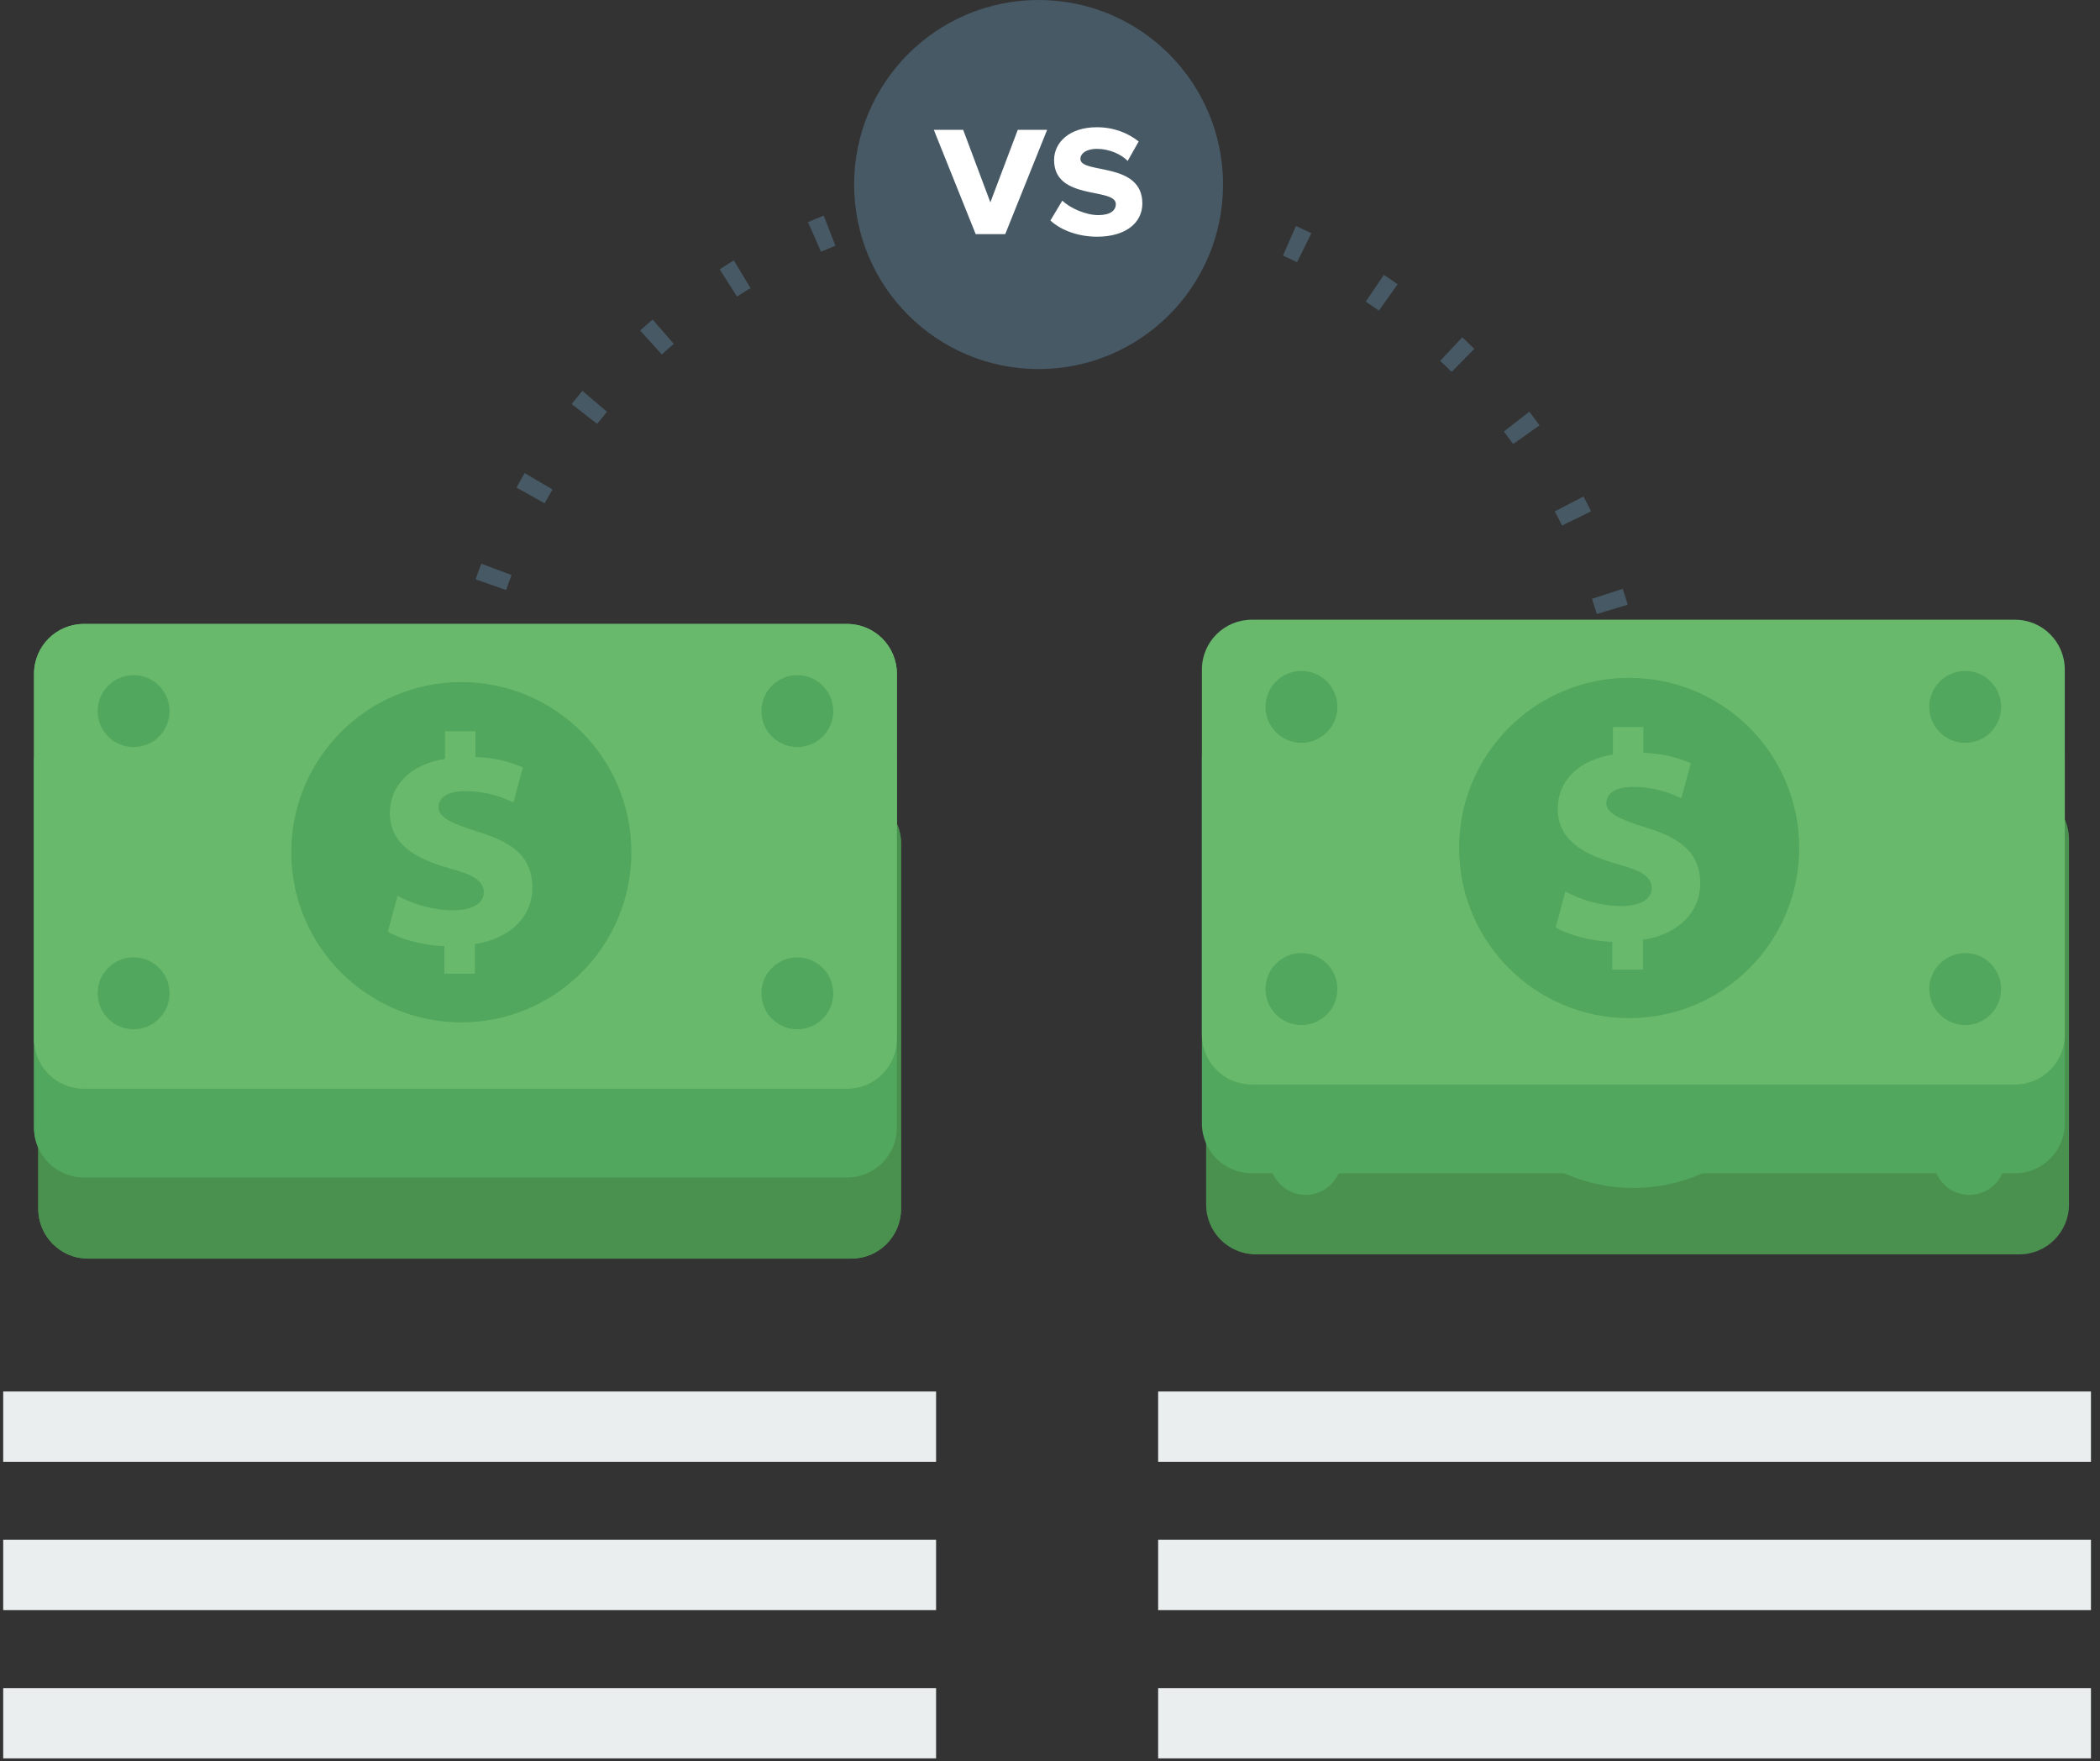 <?xml version="1.0" encoding="UTF-8"?>
<svg width="130px" height="109px" viewBox="0 0 130 109" version="1.1" xmlns="http://www.w3.org/2000/svg" xmlns:xlink="http://www.w3.org/1999/xlink">
    <rect x="0" y="0" width="130" height="109" fill="#333333" stroke="none"/>
    <!-- Generator: Sketch 63.1 (92452) - https://sketch.com -->
    <title>Imported-Layers</title>
    <desc>Created with Sketch.</desc>
    <g id="Visual-Design-(desktop)" stroke="none" stroke-width="1" fill="none" fill-rule="evenodd">
        <g id="Finance" transform="translate(-655, -1662)">
            <g id="Imported-Layers" transform="translate(655, 1662)">
                <path d="M28.882,42.042 C31.805,24.816 46.795,11.7 64.851,11.7 C83.865,11.7 99.483,26.25 101.18,44.828" id="Stroke-2" stroke="#475965" stroke-width="2" stroke-dasharray="1.009,5.043"></path>
                <path d="M75.712,11.421 C75.712,17.729 70.6,22.843 64.292,22.843 C57.986,22.843 52.875,17.729 52.875,11.421 C52.875,5.114 57.986,0 64.292,0 C70.6,0 75.712,5.114 75.712,11.421" id="Fill-10" fill="#475965"></path>
                <polyline id="Fill-11" fill="#FFFFFF" points="60.399 14.49 57.808 8.035 59.625 8.035 61.308 12.526 63.005 8.035 64.822 8.035 62.229 14.49 60.399 14.49"></polyline>
                <path d="M65.025,13.648 L65.761,12.419 C66.242,12.873 67.19,13.313 67.992,13.313 C68.727,13.313 69.074,13.033 69.074,12.633 C69.074,11.577 65.253,12.445 65.253,9.907 C65.253,8.824 66.188,7.875 67.899,7.875 C68.98,7.875 69.849,8.249 70.49,8.756 L69.809,9.96 C69.421,9.558 68.686,9.212 67.899,9.212 C67.284,9.212 66.883,9.479 66.883,9.839 C66.883,10.789 70.717,9.986 70.717,12.593 C70.717,13.781 69.702,14.65 67.912,14.65 C66.789,14.65 65.707,14.277 65.025,13.648" id="Fill-12" fill="#FFFFFF"></path>
                <path d="M55.78,74.815 C55.78,76.517 54.401,77.899 52.7,77.899 L5.45,77.899 C3.747,77.899 2.368,76.517 2.368,74.815 L2.368,52.213 C2.368,50.509 3.747,49.13 5.45,49.13 L52.7,49.13 C54.401,49.13 55.78,50.509 55.78,52.213 L55.78,74.815" id="Fill-13" fill="#4A914F"></path>
                <path d="M39.346,63.259 C39.346,69.073 34.633,73.788 28.817,73.788 C23.002,73.788 18.288,69.073 18.288,63.259 C18.288,57.441 23.002,52.727 28.817,52.727 C34.633,52.727 39.346,57.441 39.346,63.259" id="Fill-14" fill="#51A75D"></path>
                <path d="M27.77,70.781 L27.77,69.073 C26.395,69.02 25.038,68.632 24.266,68.175 L24.871,65.952 C25.735,66.413 26.963,66.854 28.32,66.854 C29.402,66.854 30.208,66.486 30.208,65.733 C30.208,65.054 29.585,64.652 28.083,64.249 C25.936,63.659 24.395,62.725 24.395,60.837 C24.395,59.13 25.643,57.827 27.808,57.478 L27.808,55.772 L29.695,55.772 L29.695,57.367 C31.072,57.424 31.952,57.718 32.629,58.01 L32.044,60.175 C31.549,59.955 30.557,59.478 29.055,59.478 C27.77,59.478 27.404,60.01 27.404,60.488 C27.404,61.074 28.174,61.478 29.842,61.99 C32.227,62.708 33.217,63.698 33.217,65.477 C33.217,67.111 32.007,68.578 29.658,68.945 L29.658,70.781 L27.77,70.781" id="Fill-15" fill="#69B96D"></path>
                <path d="M10.755,54.523 C10.755,55.754 9.76,56.749 8.529,56.749 C7.303,56.749 6.305,55.754 6.305,54.523 C6.305,53.293 7.303,52.297 8.529,52.297 C9.76,52.297 10.755,53.293 10.755,54.523" id="Fill-16" fill="#51A75D"></path>
                <path d="M51.843,71.991 C51.843,73.22 50.846,74.217 49.618,74.217 C48.39,74.217 47.391,73.22 47.391,71.991 C47.391,70.76 48.39,69.763 49.618,69.763 C50.846,69.763 51.843,70.76 51.843,71.991" id="Fill-17" fill="#51A75D"></path>
                <path d="M47.391,54.523 C47.391,55.754 48.39,56.749 49.618,56.749 C50.846,56.749 51.843,55.754 51.843,54.523 C51.843,53.293 50.846,52.297 49.618,52.297 C48.39,52.297 47.391,53.293 47.391,54.523" id="Fill-18" fill="#51A75D"></path>
                <path d="M6.305,71.991 C6.305,73.22 7.301,74.217 8.529,74.217 C9.76,74.217 10.755,73.22 10.755,71.991 C10.755,70.76 9.76,69.763 8.529,69.763 C7.301,69.763 6.305,70.76 6.305,71.991" id="Fill-19" fill="#51A75D"></path>
                <path d="M55.52,69.794 C55.52,71.496 54.142,72.878 52.439,72.878 L5.189,72.878 C3.487,72.878 2.107,71.496 2.107,69.794 L2.107,47.193 C2.107,45.491 3.487,44.111 5.189,44.111 L52.44,44.111 C54.142,44.111 55.52,45.491 55.52,47.193 L55.52,69.794" id="Fill-20" fill="#51A75D"></path>
                <path d="M39.086,58.236 C39.086,64.052 34.374,68.767 28.557,68.767 C22.742,68.767 18.03,64.052 18.03,58.236 C18.03,52.42 22.742,47.707 28.557,47.707 C34.374,47.707 39.086,52.42 39.086,58.236" id="Fill-21" fill="#51A75D"></path>
                <path d="M27.509,65.757 L27.509,64.052 C26.134,63.999 24.779,63.611 24.008,63.154 L24.612,60.935 C25.474,61.394 26.704,61.833 28.061,61.833 C29.142,61.833 29.95,61.465 29.95,60.714 C29.95,60.033 29.325,59.631 27.823,59.228 C25.678,58.64 24.136,57.704 24.136,55.816 C24.136,54.11 25.384,52.806 27.548,52.457 L27.548,50.751 L29.435,50.751 L29.435,52.349 C30.811,52.403 31.692,52.697 32.37,52.989 L31.784,55.154 C31.289,54.934 30.298,54.457 28.796,54.457 C27.509,54.457 27.143,54.989 27.143,55.467 C27.143,56.055 27.914,56.458 29.584,56.971 C31.968,57.685 32.957,58.677 32.957,60.456 C32.957,62.09 31.746,63.557 29.4,63.924 L29.4,65.757 L27.509,65.757" id="Fill-22" fill="#69B96D"></path>
                <path d="M10.497,49.504 C10.497,50.733 9.5,51.728 8.271,51.728 C7.042,51.728 6.046,50.733 6.046,49.504 C6.046,48.272 7.042,47.278 8.271,47.278 C9.5,47.278 10.497,48.272 10.497,49.504" id="Fill-23" fill="#51A75D"></path>
                <path d="M51.583,66.97 C51.583,68.199 50.586,69.196 49.359,69.196 C48.129,69.196 47.133,68.199 47.133,66.97 C47.133,65.74 48.129,64.743 49.359,64.743 C50.586,64.743 51.583,65.74 51.583,66.97" id="Fill-24" fill="#51A75D"></path>
                <path d="M47.133,49.504 C47.133,50.733 48.129,51.728 49.359,51.728 C50.586,51.728 51.583,50.733 51.583,49.504 C51.583,48.272 50.586,47.278 49.359,47.278 C48.129,47.278 47.133,48.272 47.133,49.504" id="Fill-25" fill="#51A75D"></path>
                <path d="M6.046,66.97 C6.046,68.199 7.041,69.196 8.271,69.196 C9.5,69.196 10.497,68.199 10.497,66.97 C10.497,65.74 9.5,64.743 8.271,64.743 C7.041,64.743 6.046,65.74 6.046,66.97" id="Fill-26" fill="#51A75D"></path>
                <path d="M55.52,64.303 C55.52,66.005 54.142,67.385 52.439,67.385 L5.189,67.385 C3.487,67.385 2.107,66.005 2.107,64.303 L2.107,41.702 C2.107,39.998 3.487,38.618 5.189,38.618 L52.44,38.618 C54.142,38.618 55.52,39.998 55.52,41.702 L55.52,64.303" id="Fill-27" fill="#69B96D"></path>
                <path d="M55.78,74.815 C55.78,76.517 54.401,77.899 52.7,77.899 L5.45,77.899 C3.747,77.899 2.368,76.517 2.368,74.815 L2.368,52.213 C2.368,50.509 3.747,49.13 5.45,49.13 L52.7,49.13 C54.401,49.13 55.78,50.509 55.78,52.213 L55.78,74.815" id="Fill-13-Copy" fill="#4A914F"></path>
                <path d="M55.52,69.794 C55.52,71.496 54.142,72.878 52.439,72.878 L5.189,72.878 C3.487,72.878 2.107,71.496 2.107,69.794 L2.107,47.193 C2.107,45.491 3.487,44.111 5.189,44.111 L52.44,44.111 C54.142,44.111 55.52,45.491 55.52,47.193 L55.52,69.794" id="Fill-20-Copy-2" fill="#51A75D"></path>
                <path d="M55.52,64.303 C55.52,66.005 54.142,67.385 52.439,67.385 L5.189,67.385 C3.487,67.385 2.107,66.005 2.107,64.303 L2.107,41.702 C2.107,39.998 3.487,38.618 5.189,38.618 L52.44,38.618 C54.142,38.618 55.52,39.998 55.52,41.702 L55.52,64.303" id="Fill-27-Copy" fill="#69B96D"></path>
                <path d="M39.086,52.745 C39.086,58.56 34.374,63.276 28.557,63.276 C22.742,63.276 18.03,58.56 18.03,52.745 C18.03,46.929 22.742,42.216 28.557,42.216 C34.374,42.216 39.086,46.929 39.086,52.745" id="Fill-28" fill="#51A75D"></path>
                <path d="M27.509,60.266 L27.509,58.56 C26.134,58.506 24.779,58.12 24.008,57.661 L24.612,55.441 C25.474,55.903 26.704,56.341 28.061,56.341 C29.142,56.341 29.95,55.974 29.95,55.222 C29.95,54.542 29.325,54.138 27.823,53.738 C25.678,53.147 24.136,52.213 24.136,50.324 C24.136,48.616 25.384,47.315 27.548,46.966 L27.548,45.26 L29.435,45.26 L29.435,46.856 C30.811,46.91 31.692,47.203 32.37,47.498 L31.784,49.663 C31.289,49.443 30.298,48.966 28.796,48.966 C27.509,48.966 27.143,49.498 27.143,49.975 C27.143,50.562 27.914,50.966 29.584,51.478 C31.968,52.194 32.957,53.187 32.957,54.964 C32.957,56.599 31.746,58.063 29.4,58.431 L29.4,60.266 L27.509,60.266" id="Fill-29" fill="#69B96D"></path>
                <path d="M10.497,44.013 C10.497,45.243 9.5,46.237 8.271,46.237 C7.042,46.237 6.046,45.243 6.046,44.013 C6.046,42.784 7.042,41.787 8.271,41.787 C9.5,41.787 10.497,42.784 10.497,44.013" id="Fill-30" fill="#51A75D"></path>
                <path d="M51.583,61.478 C51.583,62.708 50.586,63.705 49.359,63.705 C48.129,63.705 47.133,62.708 47.133,61.478 C47.133,60.248 48.129,59.252 49.359,59.252 C50.586,59.252 51.583,60.248 51.583,61.478" id="Fill-31" fill="#51A75D"></path>
                <path d="M47.133,44.013 C47.133,45.243 48.129,46.237 49.359,46.237 C50.586,46.237 51.583,45.243 51.583,44.013 C51.583,42.784 50.586,41.787 49.359,41.787 C48.129,41.787 47.133,42.784 47.133,44.013" id="Fill-32" fill="#51A75D"></path>
                <path d="M6.046,61.478 C6.046,62.708 7.041,63.705 8.271,63.705 C9.5,63.705 10.497,62.708 10.497,61.478 C10.497,60.248 9.5,59.252 8.271,59.252 C7.041,59.252 6.046,60.248 6.046,61.478" id="Fill-33" fill="#51A75D"></path>
                <path d="M128.08,74.552 C128.08,76.255 126.7,77.637 125,77.637 L77.745,77.637 C76.043,77.637 74.664,76.255 74.664,74.552 L74.664,51.951 C74.664,50.248 76.043,48.868 77.745,48.868 L125,48.868 C126.7,48.868 128.08,50.248 128.08,51.951 L128.08,74.552" id="Fill-34" fill="#4A914F"></path>
                <path d="M111.64,62.996 C111.64,68.812 106.93,73.525 101.11,73.525 C95.298,73.525 90.585,68.812 90.585,62.996 C90.585,57.18 95.298,52.465 101.11,52.465 C106.93,52.465 111.64,57.18 111.64,62.996" id="Fill-35" fill="#51A75D"></path>
                <path d="M100.07,70.518 L100.07,68.812 C98.692,68.757 97.335,68.369 96.563,67.912 L97.168,65.69 C98.031,66.15 99.26,66.592 100.62,66.592 C101.7,66.592 102.5,66.224 102.5,65.471 C102.5,64.792 101.88,64.389 100.38,63.987 C98.233,63.397 96.692,62.464 96.692,60.574 C96.692,58.868 97.94,57.564 100.1,57.216 L100.1,55.509 L101.99,55.509 L101.99,57.105 C103.37,57.162 104.25,57.456 104.93,57.747 L104.34,59.913 C103.84,59.692 102.85,59.216 101.35,59.216 C100.07,59.216 99.701,59.747 99.701,60.226 C99.701,60.811 100.47,61.217 102.14,61.728 C104.52,62.446 105.51,63.436 105.51,65.214 C105.51,66.848 104.3,68.316 101.95,68.683 L101.95,70.518 L100.07,70.518" id="Fill-36" fill="#69B96D"></path>
                <path d="M83.052,54.26 C83.052,55.493 82.057,56.486 80.826,56.486 C79.598,56.486 78.601,55.493 78.601,54.26 C78.601,53.031 79.598,52.034 80.826,52.034 C82.057,52.034 83.052,53.031 83.052,54.26" id="Fill-37" fill="#51A75D"></path>
                <path d="M124.14,71.728 C124.14,72.958 123.14,73.954 121.91,73.954 C120.68,73.954 119.69,72.958 119.69,71.728 C119.69,70.499 120.68,69.501 121.91,69.501 C123.14,69.501 124.14,70.499 124.14,71.728" id="Fill-38" fill="#51A75D"></path>
                <path d="M119.69,54.26 C119.69,55.493 120.68,56.486 121.91,56.486 C123.14,56.486 124.14,55.493 124.14,54.26 C124.14,53.031 123.14,52.034 121.91,52.034 C120.68,52.034 119.69,53.031 119.69,54.26" id="Fill-39" fill="#51A75D"></path>
                <path d="M78.601,71.728 C78.601,72.958 79.597,73.954 80.826,73.954 C82.057,73.954 83.052,72.958 83.052,71.728 C83.052,70.499 82.057,69.501 80.826,69.501 C79.597,69.501 78.601,70.499 78.601,71.728" id="Fill-40" fill="#51A75D"></path>
                <path d="M127.82,69.531 C127.82,71.234 126.44,72.616 124.74,72.616 L77.486,72.616 C75.784,72.616 74.403,71.234 74.403,69.531 L74.403,46.93 C74.403,45.229 75.784,43.849 77.486,43.849 L124.74,43.849 C126.44,43.849 127.82,45.229 127.82,46.93 L127.82,69.531" id="Fill-41" fill="#51A75D"></path>
                <path d="M111.38,57.973 C111.38,63.791 106.67,68.505 100.85,68.505 C95.039,68.505 90.325,63.791 90.325,57.973 C90.325,52.159 95.039,47.444 100.85,47.444 C106.67,47.444 111.38,52.159 111.38,57.973" id="Fill-42" fill="#51A75D"></path>
                <path d="M99.806,65.494 L99.806,63.791 C98.431,63.736 97.075,63.349 96.303,62.891 L96.908,60.672 C97.77,61.131 98.999,61.571 100.36,61.571 C101.44,61.571 102.25,61.203 102.25,60.452 C102.25,59.771 101.62,59.368 100.12,58.966 C97.973,58.379 96.432,57.443 96.432,55.554 C96.432,53.847 97.68,52.543 99.845,52.195 L99.845,50.489 L101.73,50.489 L101.73,52.086 C103.11,52.141 103.99,52.435 104.67,52.726 L104.08,54.892 C103.59,54.672 102.59,54.196 101.09,54.196 C99.806,54.196 99.439,54.726 99.439,55.205 C99.439,55.792 100.21,56.196 101.88,56.709 C104.26,57.422 105.25,58.415 105.25,60.194 C105.25,61.827 104.04,63.295 101.7,63.662 L101.7,65.494 L99.806,65.494" id="Fill-43" fill="#69B96D"></path>
                <path d="M82.792,49.241 C82.792,50.472 81.796,51.467 80.566,51.467 C79.339,51.467 78.341,50.472 78.341,49.241 C78.341,48.01 79.339,47.015 80.566,47.015 C81.796,47.015 82.792,48.01 82.792,49.241" id="Fill-44" fill="#51A75D"></path>
                <path d="M123.88,66.707 C123.88,67.937 122.88,68.933 121.66,68.933 C120.43,68.933 119.43,67.937 119.43,66.707 C119.43,65.478 120.43,64.48 121.66,64.48 C122.88,64.48 123.88,65.478 123.88,66.707" id="Fill-45" fill="#51A75D"></path>
                <path d="M119.43,49.241 C119.43,50.472 120.43,51.467 121.66,51.467 C122.88,51.467 123.88,50.472 123.88,49.241 C123.88,48.01 122.88,47.015 121.66,47.015 C120.43,47.015 119.43,48.01 119.43,49.241" id="Fill-46" fill="#51A75D"></path>
                <path d="M78.341,66.707 C78.341,67.937 79.337,68.933 80.566,68.933 C81.796,68.933 82.792,67.937 82.792,66.707 C82.792,65.478 81.796,64.48 80.566,64.48 C79.337,64.48 78.341,65.478 78.341,66.707" id="Fill-47" fill="#51A75D"></path>
                <path d="M127.82,64.041 C127.82,65.743 126.44,67.122 124.74,67.122 L77.486,67.122 C75.784,67.122 74.403,65.743 74.403,64.041 L74.403,41.439 C74.403,39.735 75.784,38.356 77.486,38.356 L124.74,38.356 C126.44,38.356 127.82,39.735 127.82,41.439 L127.82,64.041" id="Fill-48" fill="#69B96D"></path>
                <path d="M100.85,63.014 C95.039,63.014 90.325,58.297 90.325,52.483 C90.325,46.667 95.039,41.953 100.85,41.953 C106.67,41.953 111.38,46.667 111.38,52.483 C111.38,58.297 106.67,63.014 100.85,63.014 Z" id="Fill-49" fill="#51A75D"></path>
                <path d="M99.806,60.004 L99.806,58.297 C98.431,58.244 97.075,57.858 96.303,57.399 L96.908,55.179 C97.77,55.641 98.999,56.078 100.36,56.078 C101.44,56.078 102.25,55.712 102.25,54.959 C102.25,54.28 101.62,53.876 100.12,53.475 C97.973,52.885 96.432,51.951 96.432,50.063 C96.432,48.354 97.68,47.053 99.845,46.704 L99.845,44.998 L101.73,44.998 L101.73,46.593 C103.11,46.647 103.99,46.942 104.67,47.236 L104.08,49.401 C103.59,49.181 102.59,48.704 101.09,48.704 C99.806,48.704 99.439,49.236 99.439,49.712 C99.439,50.3 100.21,50.704 101.88,51.216 C104.26,51.931 105.25,52.924 105.25,54.703 C105.25,56.337 104.04,57.801 101.7,58.169 L101.7,60.004 L99.806,60.004" id="Fill-50" fill="#69B96D"></path>
                <path d="M82.792,43.751 C82.792,44.98 81.796,45.975 80.566,45.975 C79.339,45.975 78.341,44.98 78.341,43.751 C78.341,42.521 79.339,41.525 80.566,41.525 C81.796,41.525 82.792,42.521 82.792,43.751" id="Fill-51" fill="#51A75D"></path>
                <path d="M123.88,61.217 C123.88,62.446 122.88,63.443 121.66,63.443 C120.43,63.443 119.43,62.446 119.43,61.217 C119.43,59.986 120.43,58.989 121.66,58.989 C122.88,58.989 123.88,59.986 123.88,61.217" id="Fill-52" fill="#51A75D"></path>
                <path d="M119.43,43.751 C119.43,44.98 120.43,45.975 121.66,45.975 C122.88,45.975 123.88,44.98 123.88,43.751 C123.88,42.521 122.88,41.525 121.66,41.525 C120.43,41.525 119.43,42.521 119.43,43.751" id="Fill-53" fill="#51A75D"></path>
                <path d="M78.341,61.217 C78.341,62.446 79.337,63.443 80.566,63.443 C81.796,63.443 82.792,62.446 82.792,61.217 C82.792,59.986 81.796,58.989 80.566,58.989 C79.337,58.989 78.341,59.986 78.341,61.217" id="Fill-54" fill="#51A75D"></path>
                <polygon id="Fill-16-Copy" fill="#EAEEEF" points="0.198 86.123 57.948 86.123 57.948 90.473 0.198 90.473"></polygon>
                <polygon id="Fill-17-Copy" fill="#EAEEEF" points="0.198 95.3 57.948 95.3 57.948 99.651 0.198 99.651"></polygon>
                <polygon id="Fill-18-Copy" fill="#EAEEEF" points="0.198 104.48 57.948 104.48 57.948 108.83 0.198 108.83"></polygon>
                <polygon id="Fill-19-Copy" fill="#EAEEEF" points="71.695 86.123 129.44 86.123 129.44 90.473 71.695 90.473"></polygon>
                <polygon id="Fill-20-Copy" fill="#EAEEEF" points="71.695 95.3 129.44 95.3 129.44 99.651 71.695 99.651"></polygon>
                <polygon id="Fill-21-Copy" fill="#EAEEEF" points="71.695 104.48 129.44 104.48 129.44 108.83 71.695 108.83"></polygon>
            </g>
        </g>
    </g>
</svg>